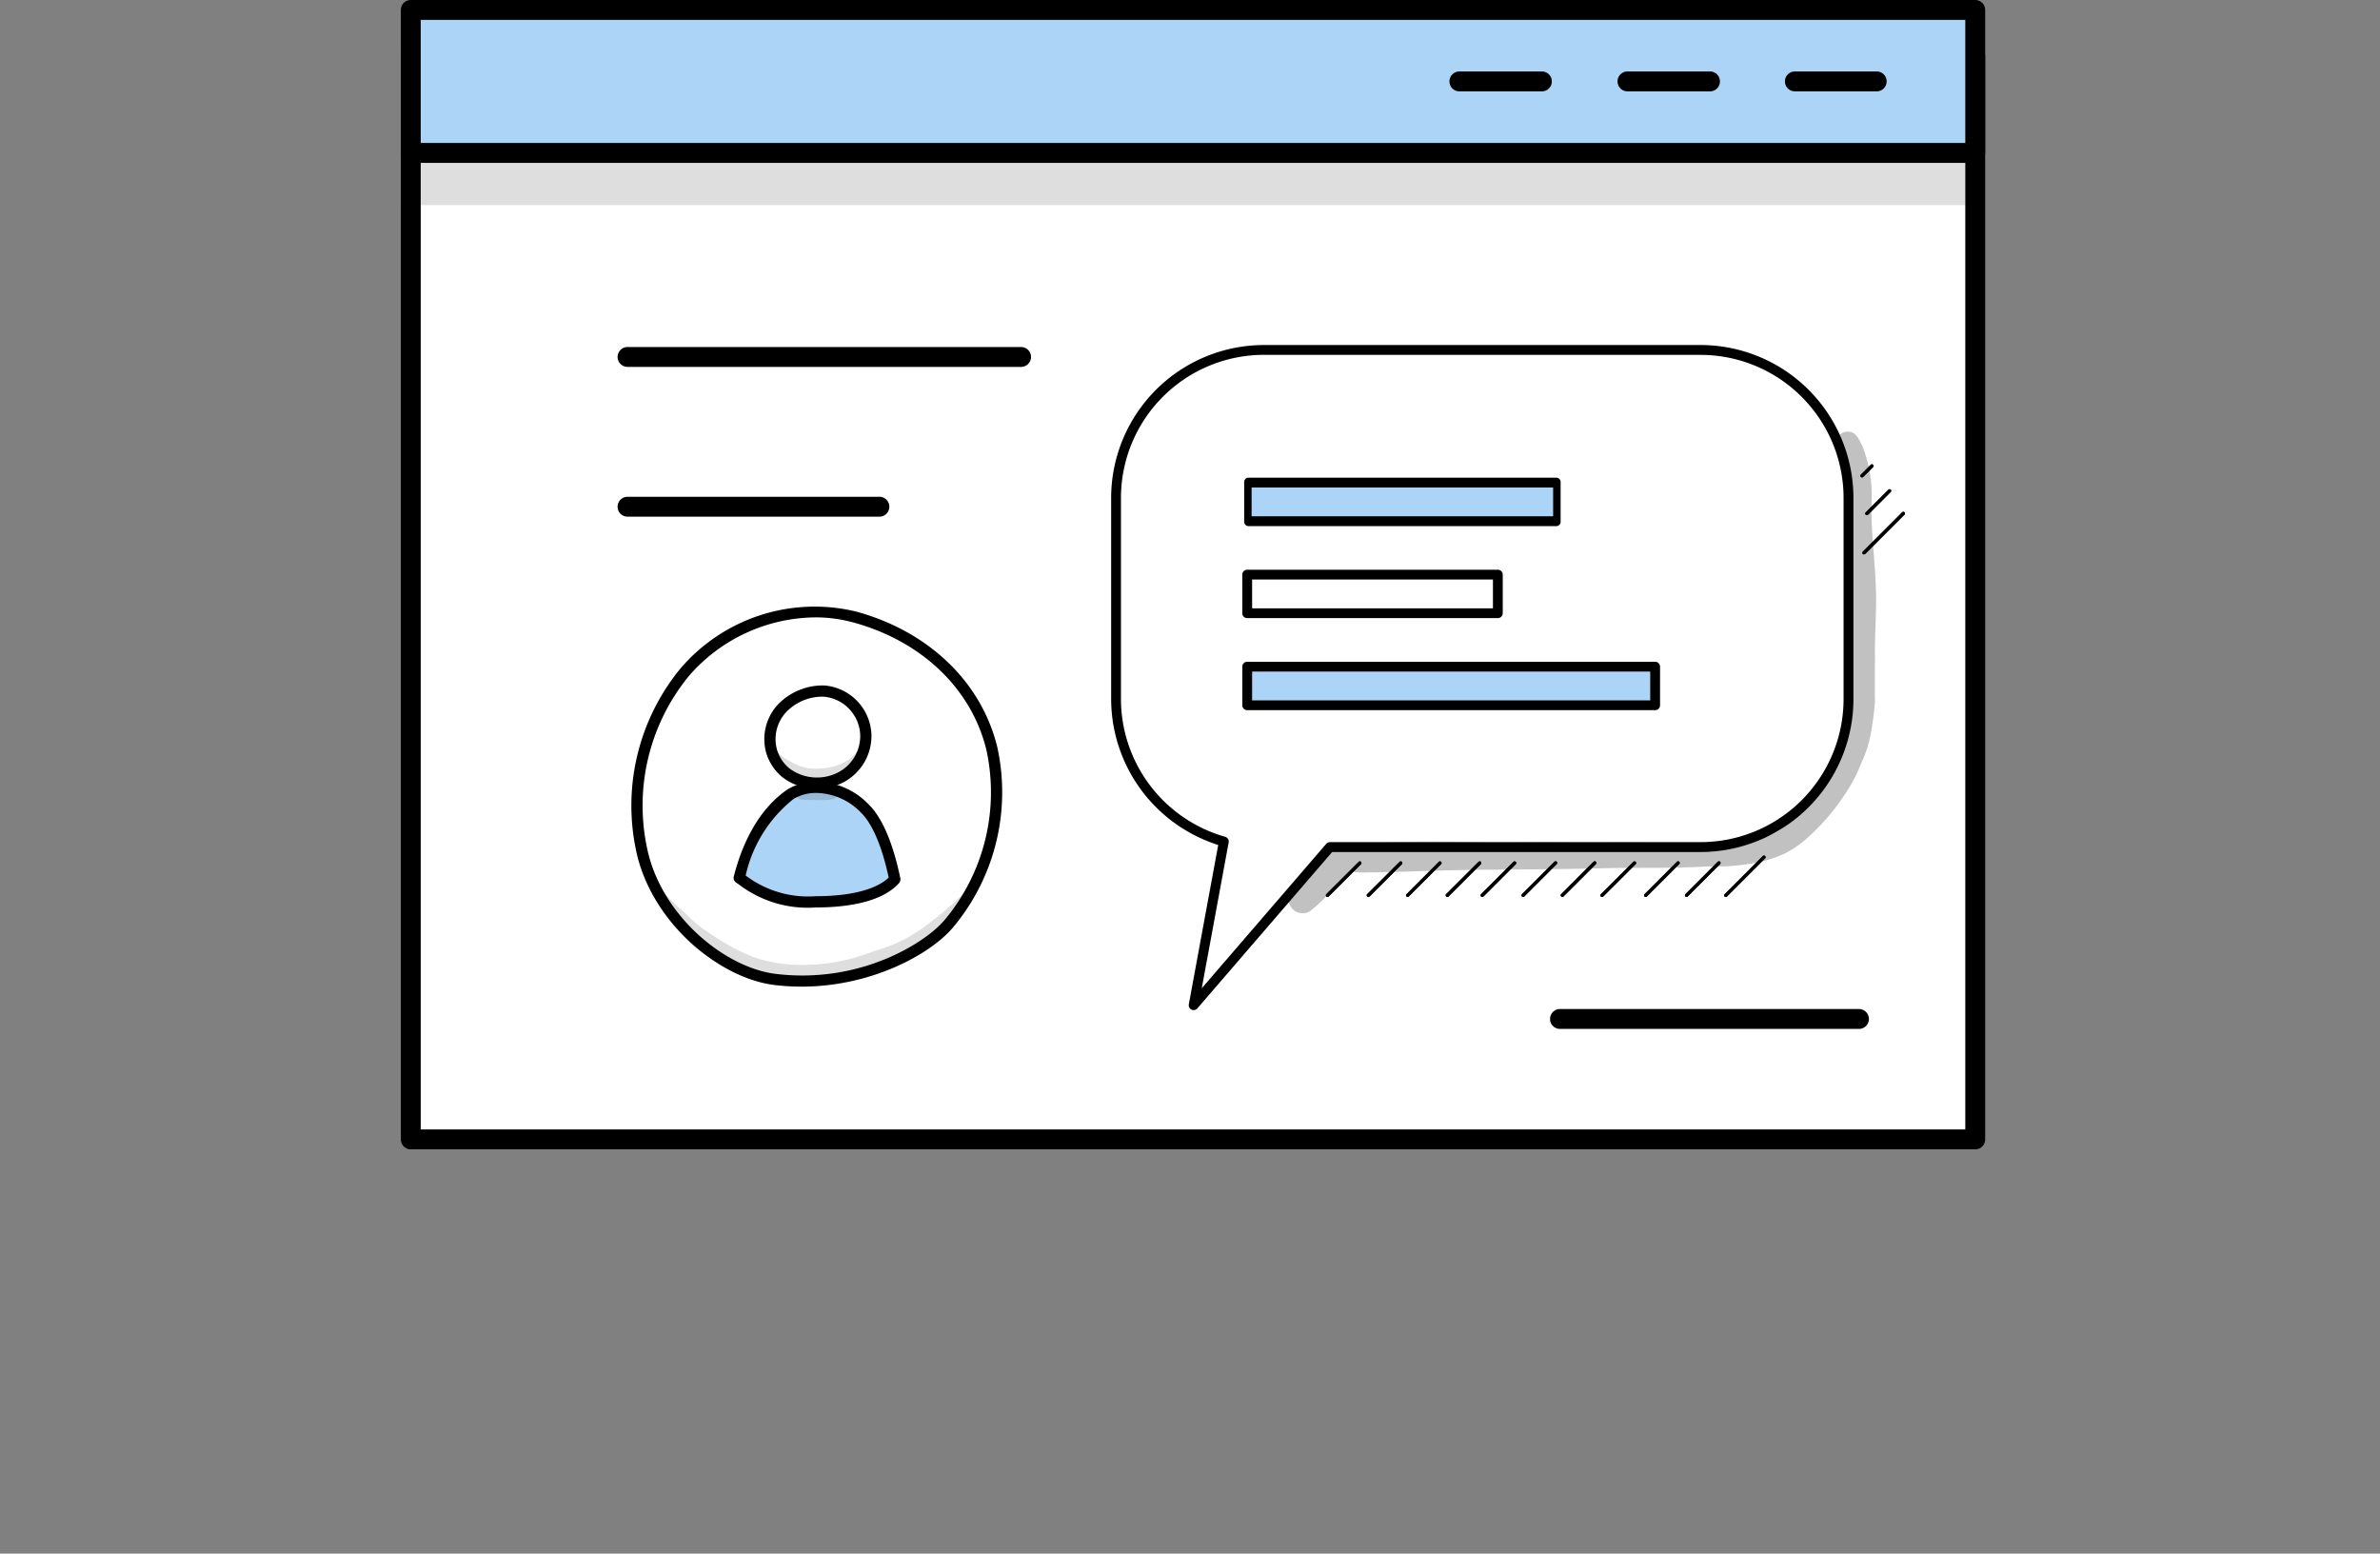 <svg xmlns="http://www.w3.org/2000/svg" xmlns:xlink="http://www.w3.org/1999/xlink" width="190" height="124" viewBox="0 0 190 124">
  <rect x="0" y="0" width="190" height="124" fill="#808080" stroke="none"/>
  <defs>
    <clipPath id="clip-path">
      <rect id="Rectángulo_56192" data-name="Rectángulo 56192" width="126.48" height="91.734" fill="none"/>
    </clipPath>
    <clipPath id="clip-path-3">
      <rect id="Rectángulo_56183" data-name="Rectángulo 56183" width="124.893" height="3.704" fill="none"/>
    </clipPath>
    <clipPath id="clip-path-4">
      <rect id="Rectángulo_56184" data-name="Rectángulo 56184" width="46.904" height="38.442" fill="none"/>
    </clipPath>
    <clipPath id="clip-path-6">
      <rect id="Rectángulo_56189" data-name="Rectángulo 56189" width="7.741" height="4.54" fill="none"/>
    </clipPath>
    <clipPath id="clip-path-7">
      <rect id="Rectángulo_56190" data-name="Rectángulo 56190" width="27.474" height="10.307" fill="none"/>
    </clipPath>
  </defs>
  <g id="Grupo_175475" data-name="Grupo 175475" transform="translate(-7305 5696)">
    <rect id="Rectángulo_56098" data-name="Rectángulo 56098" width="190" height="124" transform="translate(7305 -5696)" fill="none"/>
    <g id="Grupo_175435" data-name="Grupo 175435" transform="translate(7337 -5696)">
      <g id="Grupo_175434" data-name="Grupo 175434" clip-path="url(#clip-path)">
        <rect id="Rectángulo_56180" data-name="Rectángulo 56180" width="124.893" height="86.464" transform="translate(0.794 4.477)" fill="#fff"/>
        <g id="Grupo_175433" data-name="Grupo 175433">
          <g id="Grupo_175432" data-name="Grupo 175432" clip-path="url(#clip-path)">
            <path id="Trazado_217961" data-name="Trazado 217961" d="M125.686,92.088H.794A.794.794,0,0,1,0,91.295V4.831a.794.794,0,0,1,.794-.794H125.686a.794.794,0,0,1,.794.794V91.295a.794.794,0,0,1-.794.794M1.587,90.5H124.893V5.624H1.587Z" transform="translate(0 -0.354)"/>
            <rect id="Rectángulo_56181" data-name="Rectángulo 56181" width="124.893" height="11.409" transform="translate(0.794 0.794)" fill="#acd4f7"/>
            <path id="Trazado_217962" data-name="Trazado 217962" d="M125.686,13H.794A.794.794,0,0,1,0,12.2V.794A.794.794,0,0,1,.794,0H125.686a.794.794,0,0,1,.794.794V12.2a.794.794,0,0,1-.794.794M1.587,11.408H124.893V1.586H1.587Z"/>
            <path id="Trazado_217963" data-name="Trazado 217963" d="M99.173,7.84H92.587a.794.794,0,1,1,0-1.587h6.587a.794.794,0,0,1,0,1.587" transform="translate(-8.053 -0.549)"/>
            <path id="Trazado_217964" data-name="Trazado 217964" d="M113.822,7.84h-6.587a.794.794,0,0,1,0-1.587h6.587a.794.794,0,1,1,0,1.587" transform="translate(-9.338 -0.549)"/>
            <path id="Trazado_217965" data-name="Trazado 217965" d="M128.472,7.84h-6.587a.794.794,0,0,1,0-1.587h6.587a.794.794,0,0,1,0,1.587" transform="translate(-10.623 -0.549)"/>
            <path id="Trazado_217966" data-name="Trazado 217966" d="M51.147,31.947H19.731a.794.794,0,0,1,0-1.587H51.147a.794.794,0,1,1,0,1.587" transform="translate(-1.661 -2.663)"/>
            <path id="Trazado_217967" data-name="Trazado 217967" d="M125.2,89.867h-23.81a.794.794,0,1,1,0-1.587H125.2a.794.794,0,1,1,0,1.587" transform="translate(-8.825 -7.745)"/>
            <path id="Trazado_217968" data-name="Trazado 217968" d="M39.9,45.05H19.793a.794.794,0,1,1,0-1.587H39.9a.794.794,0,0,1,0,1.587" transform="translate(-1.667 -3.813)"/>
            <g id="Grupo_175419" data-name="Grupo 175419" transform="translate(0.024 12.668)" opacity="0.129">
              <g id="Grupo_175418" data-name="Grupo 175418">
                <g id="Grupo_175417" data-name="Grupo 175417" clip-path="url(#clip-path-3)">
                  <rect id="Rectángulo_56182" data-name="Rectángulo 56182" width="124.893" height="3.704" transform="translate(0 0)"/>
                </g>
              </g>
            </g>
            <path id="Trazado_217969" data-name="Trazado 217969" d="M81.077,78.2a.13.13,0,0,1-.092-.223L83.569,75.4a.131.131,0,0,1,.185,0,.133.133,0,0,1,0,.185L81.17,78.164a.129.129,0,0,1-.092.038" transform="translate(-7.101 -6.611)"/>
            <path id="Trazado_217970" data-name="Trazado 217970" d="M84.654,78.2a.13.13,0,0,1-.092-.223L87.146,75.4a.131.131,0,0,1,.185,0,.133.133,0,0,1,0,.185l-2.584,2.584a.129.129,0,0,1-.092.038" transform="translate(-7.415 -6.611)"/>
            <path id="Trazado_217971" data-name="Trazado 217971" d="M88.087,78.2A.13.13,0,0,1,88,77.98L90.579,75.4a.131.131,0,0,1,.185,0,.133.133,0,0,1,0,.185L88.18,78.164a.129.129,0,0,1-.092.038" transform="translate(-7.716 -6.611)"/>
            <path id="Trazado_217972" data-name="Trazado 217972" d="M91.563,78.2a.13.13,0,0,1-.092-.223L94.055,75.4a.131.131,0,0,1,.185,0,.133.133,0,0,1,0,.185l-2.584,2.584a.129.129,0,0,1-.092.038" transform="translate(-8.021 -6.611)"/>
            <path id="Trazado_217973" data-name="Trazado 217973" d="M94.62,78.2a.13.13,0,0,1-.092-.223L97.112,75.4a.131.131,0,0,1,.185,0,.133.133,0,0,1,0,.185l-2.584,2.584a.129.129,0,0,1-.092.038" transform="translate(-8.29 -6.611)"/>
            <path id="Trazado_217974" data-name="Trazado 217974" d="M98.2,78.2a.13.13,0,0,1-.092-.223l2.584-2.584a.131.131,0,0,1,.185,0,.133.133,0,0,1,0,.185l-2.584,2.584a.129.129,0,0,1-.092.038" transform="translate(-8.603 -6.611)"/>
            <path id="Trazado_217975" data-name="Trazado 217975" d="M101.63,78.2a.13.13,0,0,1-.092-.223l2.584-2.584a.131.131,0,0,1,.185,0,.133.133,0,0,1,0,.185l-2.584,2.584a.129.129,0,0,1-.092.038" transform="translate(-8.905 -6.611)"/>
            <path id="Trazado_217976" data-name="Trazado 217976" d="M105.106,78.2a.13.13,0,0,1-.092-.223L107.6,75.4a.131.131,0,0,1,.185,0,.133.133,0,0,1,0,.185L105.2,78.164a.129.129,0,0,1-.092.038" transform="translate(-9.209 -6.611)"/>
            <path id="Trazado_217977" data-name="Trazado 217977" d="M108.926,78.2a.13.13,0,0,1-.092-.223l2.584-2.584a.131.131,0,0,1,.185,0,.133.133,0,0,1,0,.185l-2.584,2.584a.129.129,0,0,1-.092.038" transform="translate(-9.545 -6.611)"/>
            <path id="Trazado_217978" data-name="Trazado 217978" d="M112.5,78.2a.13.13,0,0,1-.092-.223l2.584-2.584a.131.131,0,0,1,.185,0,.133.133,0,0,1,0,.185l-2.584,2.584a.129.129,0,0,1-.092.038" transform="translate(-9.858 -6.611)"/>
            <path id="Trazado_217979" data-name="Trazado 217979" d="M115.934,78.16a.13.13,0,0,1-.092-.223l3.045-3.045a.13.13,0,0,1,.184.184l-3.045,3.045a.129.129,0,0,1-.092.038" transform="translate(-10.159 -6.567)"/>
            <path id="Trazado_217980" data-name="Trazado 217980" d="M128.031,48.179a.13.13,0,0,1-.092-.223l3.137-3.138a.13.13,0,1,1,.184.184l-3.137,3.138a.129.129,0,0,1-.092.038" transform="translate(-11.221 -3.929)"/>
            <path id="Trazado_217981" data-name="Trazado 217981" d="M128.281,44.873a.13.13,0,0,1-.092-.223l1.8-1.8a.131.131,0,1,1,.185.184l-1.8,1.8a.129.129,0,0,1-.092.038" transform="translate(-11.243 -3.756)"/>
            <path id="Trazado_217982" data-name="Trazado 217982" d="M127.856,41.669a.13.13,0,0,1-.092-.223l.785-.785a.13.13,0,1,1,.184.184l-.785.785a.129.129,0,0,1-.092.038" transform="translate(-11.205 -3.564)"/>
            <g id="Grupo_175422" data-name="Grupo 175422" transform="translate(70.873 34.449)" opacity="0.129">
              <g id="Grupo_175421" data-name="Grupo 175421">
                <g id="Grupo_175420" data-name="Grupo 175420" clip-path="url(#clip-path-4)">
                  <path id="Trazado_217983" data-name="Trazado 217983" d="M124.563,50.056c-.084-2.169-.382-4.33-.344-6.5a10.72,10.72,0,0,0-.731-4.653c-.331-.643-.543-1.209-1.295-1.131a.884.884,0,0,0-.749.645,1.065,1.065,0,0,0,.006.492l0-.005,0,.005a.742.742,0,0,0,.083.2,5.443,5.443,0,0,0,.261.551l0,0a7.044,7.044,0,0,1,.4,1.537c.149,1.169.06,2.35.095,3.525.057,1.535.173,3.067.247,4.6.087,2.675-.079,5.35-.073,8.026a24.642,24.642,0,0,1-.214,4.406c-.016.075-.036.149-.053.223-.013.04-.026.079-.04.118a16.042,16.042,0,0,1-.538,1.534c-.811,2.109-3.725,5.814-5.657,6.412a11.678,11.678,0,0,1-4.943.571c-1.811.015-3.622-.046-5.433-.046-1.859-.059-3.718.064-5.577.009-2.171-.106-4.344.05-6.517-.006a85.774,85.774,0,0,0-9.465.07c-1.289.1-1.485-.167-2.332.19-1.352,1.006-2.342,2.433-3.682,3.464A1.116,1.116,0,0,0,79.6,75.872c.967-.775,2.329-2.356,2.992-2.99.3.031.6.044.9.068,3.27-.027,6.541-.2,9.812-.224,3.455-.02,6.909-.042,10.362-.137,2.517-.016,5.035.013,7.548-.124a17.2,17.2,0,0,0,3.168-.192,10.124,10.124,0,0,0,2.9-.831,8.508,8.508,0,0,0,1.909-1.334,17.065,17.065,0,0,0,2.815-3.262,13.158,13.158,0,0,0,1.439-2.718,8.983,8.983,0,0,0,.754-2.48,21.8,21.8,0,0,0,.3-2.342c-.026-1.218-.01-2.436,0-3.655-.036-1.867.162-3.731.061-5.6" transform="translate(-77.689 -37.761)"/>
                </g>
              </g>
            </g>
            <path id="Trazado_217984" data-name="Trazado 217984" d="M109.251,30.62H74.392a11.8,11.8,0,0,0-11.8,11.8V58.49a11.807,11.807,0,0,0,8.605,11.362l-2.41,13.065L79.664,70.295h29.587a11.8,11.8,0,0,0,11.8-11.8V42.425a11.8,11.8,0,0,0-11.8-11.8" transform="translate(-5.491 -2.686)" fill="#fff"/>
            <path id="Trazado_217985" data-name="Trazado 217985" d="M68.744,83.27a.387.387,0,0,1-.17-.038.392.392,0,0,1-.215-.424l2.347-12.718a12.236,12.236,0,0,1-8.548-11.637V42.387a12.21,12.21,0,0,1,12.2-12.2h34.858a12.21,12.21,0,0,1,12.2,12.2V58.452a12.21,12.21,0,0,1-12.2,12.2H79.8L69.04,83.134a.391.391,0,0,1-.3.136m5.61-52.3A11.426,11.426,0,0,0,62.941,42.387V58.452a11.449,11.449,0,0,0,8.32,10.986.391.391,0,0,1,.279.448L69.391,81.528,79.329,70a.389.389,0,0,1,.3-.136h29.587a11.426,11.426,0,0,0,11.413-11.413V42.387a11.426,11.426,0,0,0-11.413-11.413Z" transform="translate(-5.453 -2.649)"/>
            <path id="Trazado_217986" data-name="Trazado 217986" d="M81.077,78.2a.13.13,0,0,1-.092-.223L83.569,75.4a.131.131,0,0,1,.185,0,.133.133,0,0,1,0,.185L81.17,78.164a.129.129,0,0,1-.092.038" transform="translate(-7.101 -6.611)"/>
            <path id="Trazado_217987" data-name="Trazado 217987" d="M84.654,78.2a.13.13,0,0,1-.092-.223L87.146,75.4a.131.131,0,0,1,.185,0,.133.133,0,0,1,0,.185l-2.584,2.584a.129.129,0,0,1-.092.038" transform="translate(-7.415 -6.611)"/>
            <path id="Trazado_217988" data-name="Trazado 217988" d="M88.087,78.2A.13.13,0,0,1,88,77.98L90.579,75.4a.131.131,0,0,1,.185,0,.133.133,0,0,1,0,.185L88.18,78.164a.129.129,0,0,1-.092.038" transform="translate(-7.716 -6.611)"/>
            <path id="Trazado_217989" data-name="Trazado 217989" d="M91.563,78.2a.13.13,0,0,1-.092-.223L94.055,75.4a.131.131,0,0,1,.185,0,.133.133,0,0,1,0,.185l-2.584,2.584a.129.129,0,0,1-.092.038" transform="translate(-8.021 -6.611)"/>
            <path id="Trazado_217990" data-name="Trazado 217990" d="M94.62,78.2a.13.13,0,0,1-.092-.223L97.112,75.4a.131.131,0,0,1,.185,0,.133.133,0,0,1,0,.185l-2.584,2.584a.129.129,0,0,1-.092.038" transform="translate(-8.29 -6.611)"/>
            <path id="Trazado_217991" data-name="Trazado 217991" d="M98.2,78.2a.13.13,0,0,1-.092-.223l2.584-2.584a.131.131,0,0,1,.185,0,.133.133,0,0,1,0,.185l-2.584,2.584a.129.129,0,0,1-.092.038" transform="translate(-8.603 -6.611)"/>
            <path id="Trazado_217992" data-name="Trazado 217992" d="M101.63,78.2a.13.13,0,0,1-.092-.223l2.584-2.584a.131.131,0,0,1,.185,0,.133.133,0,0,1,0,.185l-2.584,2.584a.129.129,0,0,1-.092.038" transform="translate(-8.905 -6.611)"/>
            <path id="Trazado_217993" data-name="Trazado 217993" d="M105.106,78.2a.13.13,0,0,1-.092-.223L107.6,75.4a.131.131,0,0,1,.185,0,.133.133,0,0,1,0,.185L105.2,78.164a.129.129,0,0,1-.092.038" transform="translate(-9.209 -6.611)"/>
            <path id="Trazado_217994" data-name="Trazado 217994" d="M108.926,78.2a.13.13,0,0,1-.092-.223l2.584-2.584a.131.131,0,0,1,.185,0,.133.133,0,0,1,0,.185l-2.584,2.584a.129.129,0,0,1-.092.038" transform="translate(-9.545 -6.611)"/>
            <path id="Trazado_217995" data-name="Trazado 217995" d="M112.5,78.2a.13.13,0,0,1-.092-.223l2.584-2.584a.131.131,0,0,1,.185,0,.133.133,0,0,1,0,.185l-2.584,2.584a.129.129,0,0,1-.092.038" transform="translate(-9.858 -6.611)"/>
            <path id="Trazado_217996" data-name="Trazado 217996" d="M115.934,78.16a.13.13,0,0,1-.092-.223l3.045-3.045a.13.13,0,0,1,.184.184l-3.045,3.045a.129.129,0,0,1-.092.038" transform="translate(-10.159 -6.567)"/>
            <path id="Trazado_217997" data-name="Trazado 217997" d="M128.031,48.179a.13.13,0,0,1-.092-.223l3.137-3.138a.13.13,0,1,1,.184.184l-3.137,3.138a.129.129,0,0,1-.092.038" transform="translate(-11.221 -3.929)"/>
            <path id="Trazado_217998" data-name="Trazado 217998" d="M128.281,44.873a.13.13,0,0,1-.092-.223l1.8-1.8a.131.131,0,1,1,.185.184l-1.8,1.8a.129.129,0,0,1-.092.038" transform="translate(-11.243 -3.756)"/>
            <path id="Trazado_217999" data-name="Trazado 217999" d="M127.856,41.669a.13.13,0,0,1-.092-.223l.785-.785a.13.13,0,1,1,.184.184l-.785.785a.129.129,0,0,1-.092.038" transform="translate(-11.205 -3.564)"/>
            <g id="Grupo_175425" data-name="Grupo 175425" transform="translate(70.873 34.449)" opacity="0.129">
              <g id="Grupo_175424" data-name="Grupo 175424">
                <g id="Grupo_175423" data-name="Grupo 175423" clip-path="url(#clip-path-4)">
                  <path id="Trazado_218000" data-name="Trazado 218000" d="M124.563,50.056c-.084-2.169-.382-4.33-.344-6.5a10.72,10.72,0,0,0-.731-4.653c-.331-.643-.543-1.209-1.295-1.131a.884.884,0,0,0-.749.645,1.065,1.065,0,0,0,.006.492l0-.005,0,.005a.742.742,0,0,0,.083.2,5.443,5.443,0,0,0,.261.551l0,0a7.044,7.044,0,0,1,.4,1.537c.149,1.169.06,2.35.095,3.525.057,1.535.173,3.067.247,4.6.087,2.675-.079,5.35-.073,8.026a24.642,24.642,0,0,1-.214,4.406c-.016.075-.036.149-.053.223-.013.04-.026.079-.04.118a16.042,16.042,0,0,1-.538,1.534c-.811,2.109-3.725,5.814-5.657,6.412a11.678,11.678,0,0,1-4.943.571c-1.811.015-3.622-.046-5.433-.046-1.859-.059-3.718.064-5.577.009-2.171-.106-4.344.05-6.517-.006a85.774,85.774,0,0,0-9.465.07c-1.289.1-1.485-.167-2.332.19-1.352,1.006-2.342,2.433-3.682,3.464A1.116,1.116,0,0,0,79.6,75.872c.967-.775,2.329-2.356,2.992-2.99.3.031.6.044.9.068,3.27-.027,6.541-.2,9.812-.224,3.455-.02,6.909-.042,10.362-.137,2.517-.016,5.035.013,7.548-.124a17.2,17.2,0,0,0,3.168-.192,10.124,10.124,0,0,0,2.9-.831,8.508,8.508,0,0,0,1.909-1.334,17.065,17.065,0,0,0,2.815-3.262,13.158,13.158,0,0,0,1.439-2.718,8.983,8.983,0,0,0,.754-2.48,21.8,21.8,0,0,0,.3-2.342c-.026-1.218-.01-2.436,0-3.655-.036-1.867.162-3.731.061-5.6" transform="translate(-77.689 -37.761)"/>
                </g>
              </g>
            </g>
            <rect id="Rectángulo_56186" data-name="Rectángulo 56186" width="24.665" height="3.081" transform="translate(67.621 38.518)" fill="#acd4f7"/>
            <path id="Trazado_218001" data-name="Trazado 218001" d="M98.761,45.656H74.1a.354.354,0,0,1-.3-.391V42.184a.354.354,0,0,1,.3-.391H98.761a.354.354,0,0,1,.3.391v3.081a.354.354,0,0,1-.3.391m-24.369-.784H98.464v-2.3H74.392Z" transform="translate(-6.474 -3.666)"/>
            <rect id="Rectángulo_56187" data-name="Rectángulo 56187" width="20.009" height="3.081" transform="translate(67.567 45.864)" fill="#fff"/>
            <path id="Trazado_218002" data-name="Trazado 218002" d="M94.036,53.708H74.027a.391.391,0,0,1-.391-.391V50.236a.391.391,0,0,1,.391-.391H94.036a.391.391,0,0,1,.391.391v3.081a.391.391,0,0,1-.391.391m-19.617-.783H93.644v-2.3H74.419Z" transform="translate(-6.46 -4.373)"/>
            <rect id="Rectángulo_56188" data-name="Rectángulo 56188" width="32.567" height="3.081" transform="translate(67.567 53.209)" fill="#acd4f7"/>
            <path id="Trazado_218003" data-name="Trazado 218003" d="M106.595,61.76H74.027a.391.391,0,0,1-.391-.391v-3.08a.392.392,0,0,1,.391-.392h32.567a.393.393,0,0,1,.392.392v3.08a.392.392,0,0,1-.392.391m-32.176-.783H106.2v-2.3H74.419Z" transform="translate(-6.46 -5.079)"/>
            <path id="Trazado_218004" data-name="Trazado 218004" d="M38.011,53.938a13.685,13.685,0,0,0-13.552,4.433,16.711,16.711,0,0,0-3.427,14.116c1.161,5.6,6.511,9.874,10.638,10.383,6.705.826,12.2-2.4,13.916-4.479A16.3,16.3,0,0,0,49,64.46c-1.167-4.817-5.053-8.916-10.987-10.522" transform="translate(-1.814 -4.696)" fill="#fff"/>
            <path id="Trazado_218005" data-name="Trazado 218005" d="M33.756,83.4a18.016,18.016,0,0,1-2.184-.133c-4.359-.537-9.828-4.979-11.022-10.737a17.236,17.236,0,0,1,3.526-14.5,14.088,14.088,0,0,1,14.01-4.573c5.815,1.574,10.041,5.63,11.306,10.85a16.8,16.8,0,0,1-3.5,14.321c-1.765,2.142-6.5,4.773-12.132,4.773m1.077-29.472A13.507,13.507,0,0,0,24.756,58.62a16.322,16.322,0,0,0-3.327,13.732c1.115,5.381,6.2,9.53,10.253,10.029,6.826.839,12.054-2.548,13.515-4.32A15.888,15.888,0,0,0,48.52,64.522c-1.186-4.9-5.173-8.709-10.668-10.2a11.567,11.567,0,0,0-3.018-.394" transform="translate(-1.771 -4.653)"/>
            <path id="Trazado_218006" data-name="Trazado 218006" d="M36.631,60.464A4.466,4.466,0,0,0,33.208,61.9a3.608,3.608,0,0,0-.778,3.35,3.485,3.485,0,0,0,1.149,1.735,4.148,4.148,0,0,0,4.288.406,3.737,3.737,0,0,0,2.085-3.474,3.631,3.631,0,0,0-3.322-3.456" transform="translate(-2.833 -5.304)" fill="#fff"/>
            <path id="Trazado_218007" data-name="Trazado 218007" d="M36.012,68.208a4.426,4.426,0,0,1-2.758-.914,3.961,3.961,0,0,1-1.3-1.96,4.065,4.065,0,0,1,.872-3.77A4.957,4.957,0,0,1,36.6,59.972a4.087,4.087,0,0,1,3.757,3.878,4.178,4.178,0,0,1-2.333,3.9,4.526,4.526,0,0,1-2.012.456m.452-7.341A4,4,0,0,0,33.5,62.155a3.159,3.159,0,0,0-.684,2.929,3.053,3.053,0,0,0,1,1.513,3.687,3.687,0,0,0,3.805.352A3.27,3.27,0,0,0,39.461,63.9a3.189,3.189,0,0,0-2.886-3.031l-.111,0" transform="translate(-2.79 -5.261)"/>
            <path id="Trazado_218008" data-name="Trazado 218008" d="M35.7,78.026c5,0,6.162-1.636,6.337-1.792-.4-1.933-1.129-4.412-2.389-5.651a5.44,5.44,0,0,0-3.636-1.689,4.014,4.014,0,0,0-2.294.532c-2.414,1.653-3.563,4.566-4.1,6.685A8.738,8.738,0,0,0,35.7,78.026" transform="translate(-2.598 -6.044)" fill="#acd4f7"/>
            <path id="Trazado_218009" data-name="Trazado 218009" d="M35.656,78.431a9.055,9.055,0,0,1-6.037-1.779c-.108-.078-.206-.149-.3-.211a.449.449,0,0,1-.185-.484c.564-2.216,1.764-5.219,4.284-6.945a4.368,4.368,0,0,1,2.554-.609,5.838,5.838,0,0,1,3.945,1.816c1.347,1.327,2.11,3.93,2.513,5.88a.449.449,0,0,1-.14.424l-.024.026c-1.456,1.555-4.4,1.881-6.612,1.881m-5.573-2.55.061.045a8.257,8.257,0,0,0,5.512,1.608c2.771,0,4.837-.527,5.848-1.487-.539-2.5-1.3-4.29-2.215-5.188A5.059,5.059,0,0,0,35.961,69.3a3.535,3.535,0,0,0-2.036.453,10.781,10.781,0,0,0-3.842,6.128" transform="translate(-2.555 -6.001)"/>
            <g id="Grupo_175428" data-name="Grupo 175428" transform="translate(29.286 59.316)" opacity="0.129">
              <g id="Grupo_175427" data-name="Grupo 175427">
                <g id="Grupo_175426" data-name="Grupo 175426" clip-path="url(#clip-path-6)">
                  <path id="Trazado_218010" data-name="Trazado 218010" d="M37.411,68.6c-.437.094-.622-.565-.185-.671a3.965,3.965,0,0,0,1.205-.474,2.951,2.951,0,0,0,.8-.757,7.2,7.2,0,0,0,.614-1.043.576.576,0,0,0-.69.1c-1.032,1.414-3.261,1.339-3.791,1.264a4.017,4.017,0,0,1-1.4-.515,4.267,4.267,0,0,1-1.339-1.045,1.579,1.579,0,0,0-.522-.438c.129.27.234.551.349.833s.23.567.346.851c.007.011.013.022.02.032a4.337,4.337,0,0,0,.659.768,7.461,7.461,0,0,0,.709.542c.071-.026.143-.048.215-.069a1.1,1.1,0,0,1,.123-.029.522.522,0,0,1,.213,0,.306.306,0,0,1,.17.1.351.351,0,0,1,.092.222.337.337,0,0,1-.092.222.322.322,0,0,1-.207.1h0l-.007,0h0a1.714,1.714,0,0,0-.248.073.421.421,0,0,1-.15.165.657.657,0,0,0,.656.709c.618.008,1.236.039,1.854.012.255-.026.549,0,.74-.2a.6.6,0,0,0,.049-.788l-.182.041" transform="translate(-32.102 -65.02)"/>
                </g>
              </g>
            </g>
            <g id="Grupo_175431" data-name="Grupo 175431" transform="translate(18.862 68.293)" opacity="0.129">
              <g id="Grupo_175430" data-name="Grupo 175430">
                <g id="Grupo_175429" data-name="Grupo 175429" clip-path="url(#clip-path-7)">
                  <path id="Trazado_218011" data-name="Trazado 218011" d="M38.881,84.432a16.994,16.994,0,0,0,5.951-3.27,9.24,9.24,0,0,0,2.216-2.407c.393-.654.753-1.332,1.1-2.012a.743.743,0,0,0-.594.219,21.042,21.042,0,0,1-3.437,3.189,12.377,12.377,0,0,1-4.567,2.34,15.228,15.228,0,0,1-6.809,1.049,12.233,12.233,0,0,1-2.631-.53,15.943,15.943,0,0,1-1.986-.922c-.824-.472-1.618-.991-2.389-1.54a9.929,9.929,0,0,1-1.248-1.132,16.047,16.047,0,0,1-1.738-1.7c-.028-.035-.018-.022.029.037-.374-.43-.868-1.241-1.175-1.545a1.016,1.016,0,0,0-.929-1.345,19.9,19.9,0,0,0,1.114,2.767c.084.17.175.338.266.5q.346.571.7,1.138a17.21,17.21,0,0,0,2.486,2.888,19.247,19.247,0,0,0,2.891,1.759,9.584,9.584,0,0,0,2.757.945,16.341,16.341,0,0,0,5.1.189c.887-.118,1.783-.259,2.664-.457a.4.4,0,0,1,.231-.161" transform="translate(-20.676 -74.86)"/>
                </g>
              </g>
            </g>
          </g>
        </g>
      </g>
    </g>
  </g>
</svg>
